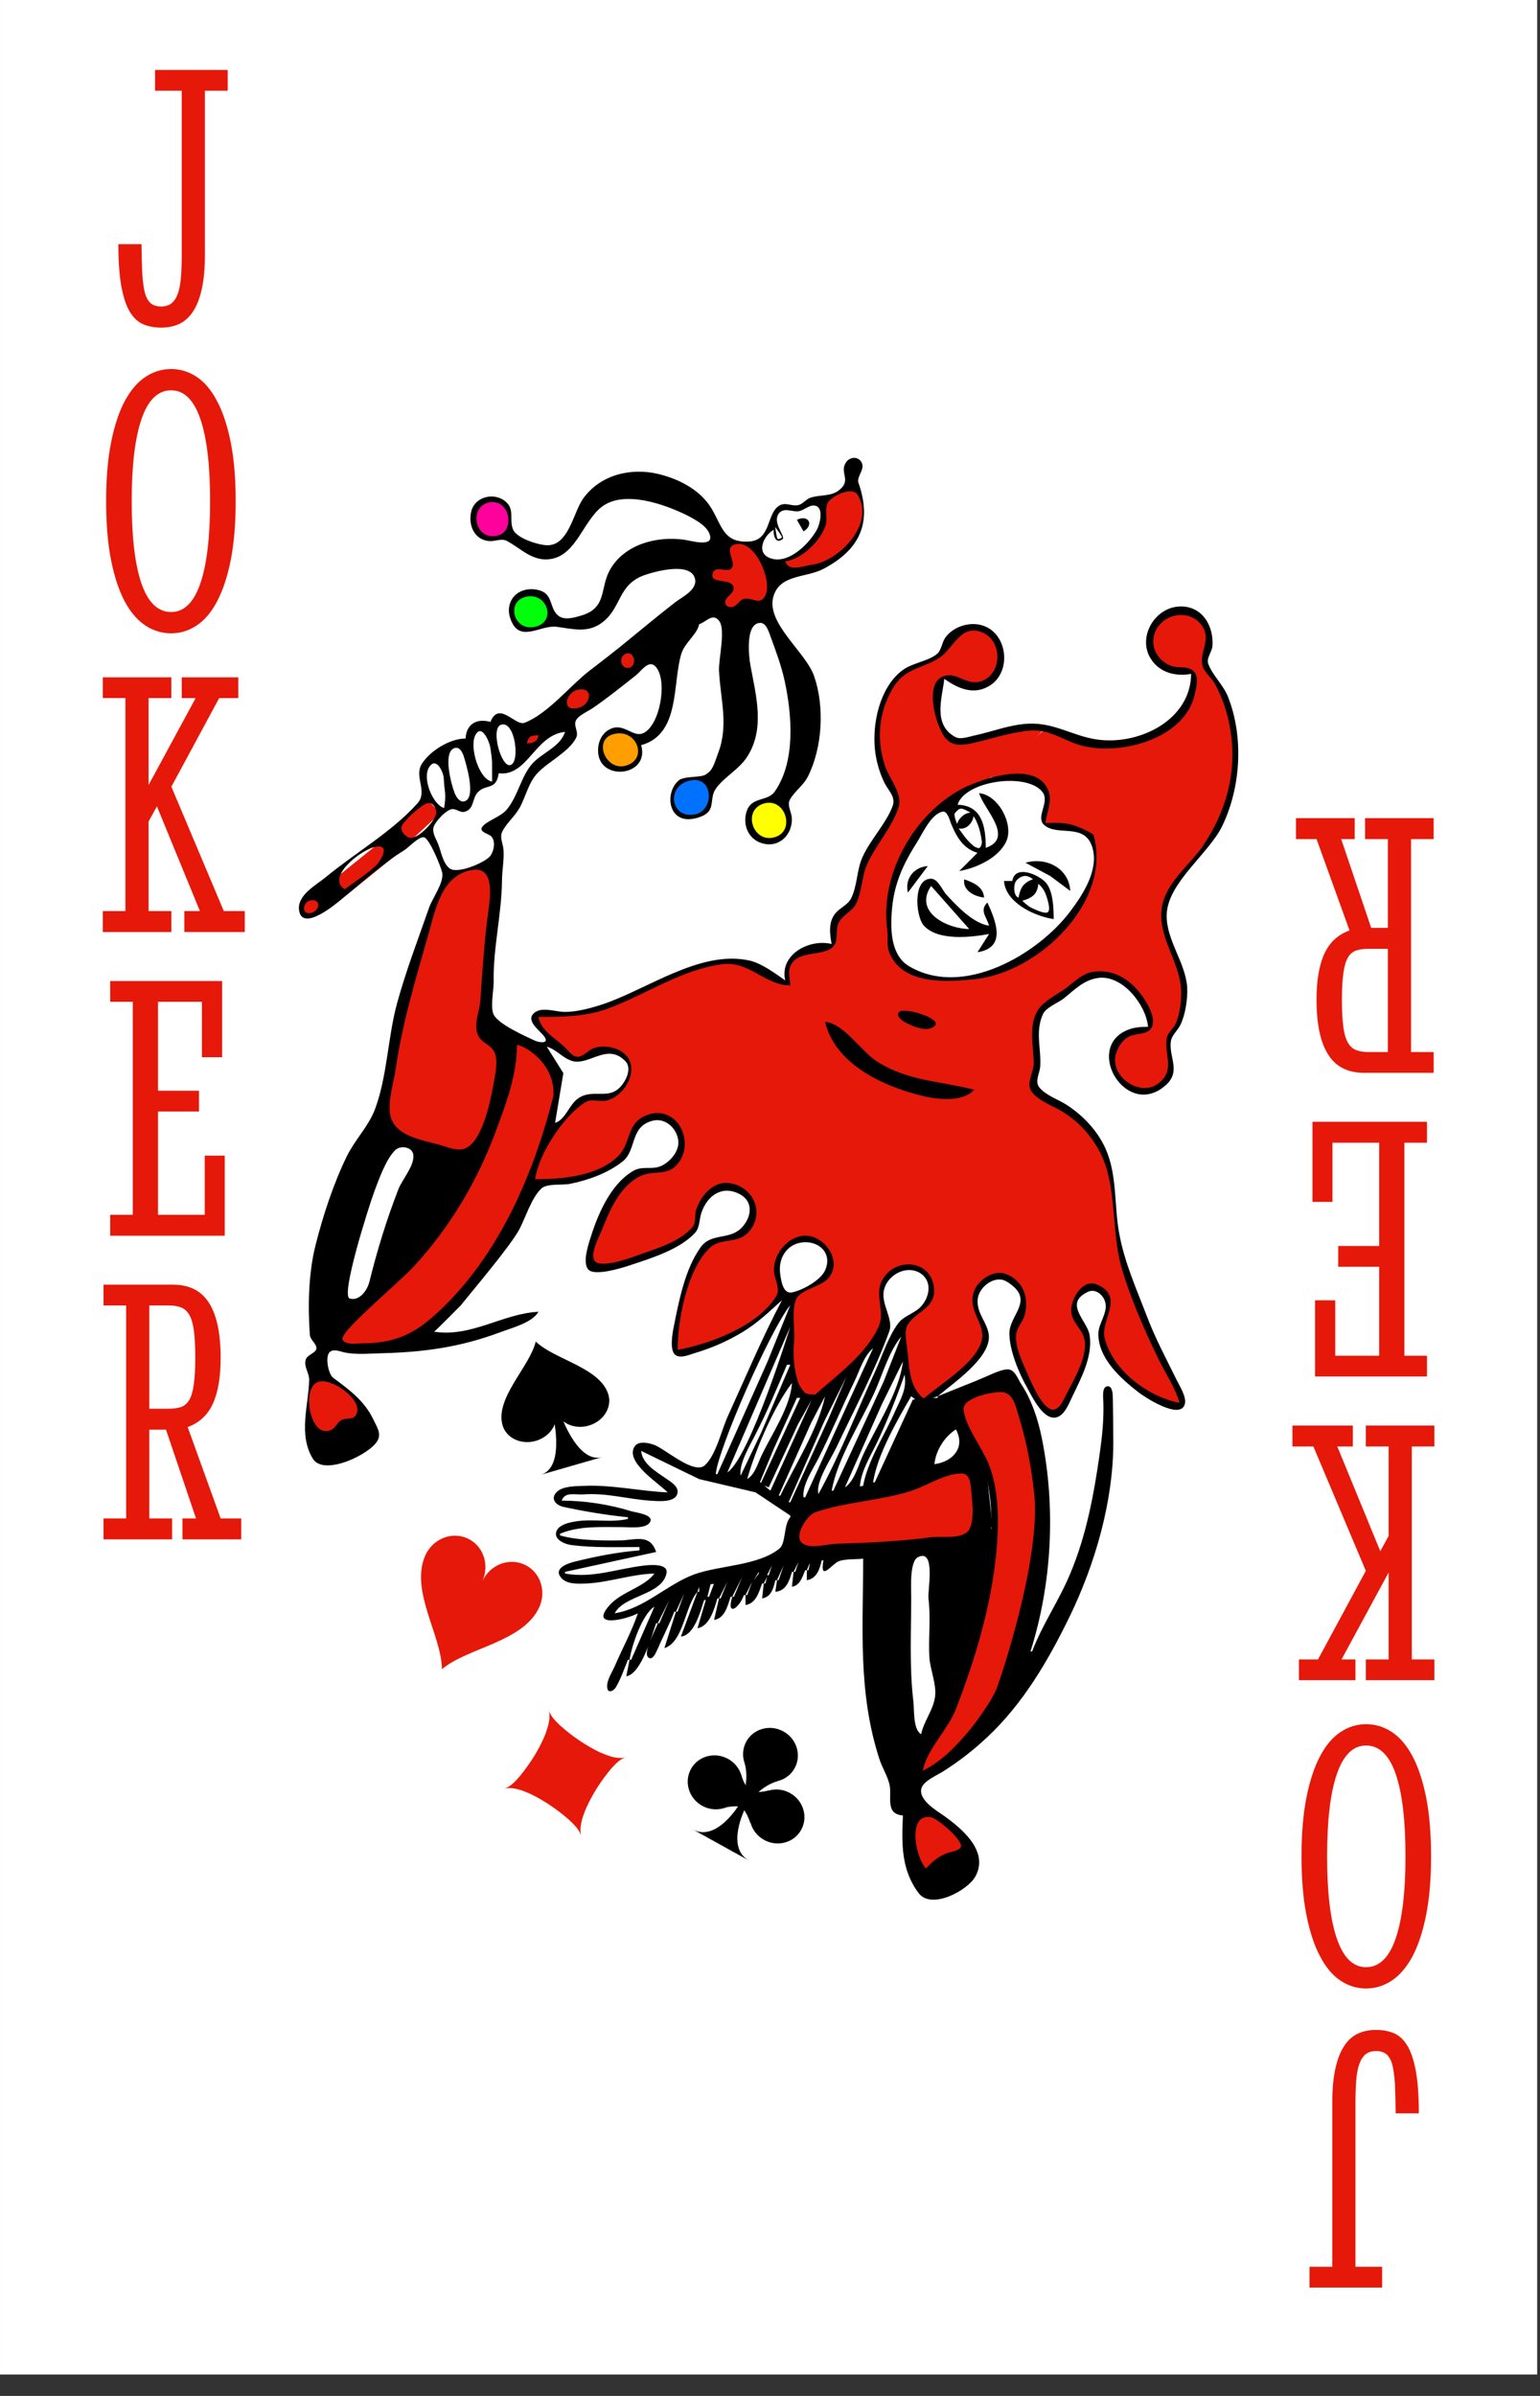 <?xml version='1.0' encoding='UTF-8'?>
<!-- Created with Inkscape (http://www.inkscape.org/) and export_objects.py -->
<svg xmlns:cc="http://creativecommons.org/ns#" xmlns:dc="http://purl.org/dc/elements/1.1/" xmlns:inkscape="http://www.inkscape.org/namespaces/inkscape" xmlns:rdf="http://www.w3.org/1999/02/22-rdf-syntax-ns#" xmlns:sodipodi="http://sodipodi.sourceforge.net/DTD/sodipodi-0.dtd" xmlns:xlink="http://www.w3.org/1999/xlink" xmlns="http://www.w3.org/2000/svg" version="1.1" width="57.15mm" height="88.9mm" viewBox="0 0 57.15 88.9" id="svg3673" sodipodi:docname="joker-002.svg"><rect x="0" y="0" width="57.15" height="88.9" fill="#333333" stroke="none"/><sodipodi:namedview id="base" pagecolor="#ffffff" bordercolor="#666666" borderopacity="1.0" inkscape:pageopacity="0.0" inkscape:pageshadow="2" inkscape:zoom="0.91101083" inkscape:cx="241.42857" inkscape:cy="515.71429" inkscape:document-units="mm" inkscape:current-layer="layer1" showgrid="false" inkscape:window-width="1920" inkscape:window-height="986" inkscape:window-x="-11" inkscape:window-y="-11" inkscape:window-maximized="1"/>
  <g inkscape:groupmode="layer" inkscape:label="joker-" transform="matrix(1,0,0,1,-42.797,-118.663)"><g transform="matrix(0.264,0,0,0.264,42.85,-225.227)" id="g4593" inkscape:label="002">
      <rect y="1300.223" x="-0.2" height="336.125" width="216.08" id="rect37793" style="display:inline;opacity:1;fill:#ffffff;fill-opacity:1;stroke:none;stroke-width:0.133;stroke-linecap:butt;stroke-linejoin:miter;stroke-miterlimit:47.146;stroke-dasharray:none;stroke-dashoffset:0;stroke-opacity:1;paint-order:markers fill stroke"/>
      <g id="g4469">
        <path style="fill:#e6180a;stroke-width:0.203" d="m 128.997,1558.225 -0.859,1.66 0.887,5.775 2.312,-0.401 4.583,-3.102 -5.095,-4.848" id="path3993" inkscape:connector-curvature="0"/>
        <path style="fill:#e6180a;stroke-width:0.203" d="m 146.524,1404.995 c 0.321,0.121 -7.361,7.363 -8.327,7.363 l -6.518,3.621 -3.882,5.733 -2.918,6.457 -0.179,7.16 2.715,3.861 5.773,1.188 7.221,-1.267 7.913,-5.034 4.01,-5.195 1.516,-5.074 -0.536,-3.383 -3.593,-1.735 -3.069,-0.286 -0.214,-1.292 0.552,-3.104 -2.629,-2.096 -4.799,0.317 7.791,-7.046 8.073,2.047 3.81,-0.689 10.849,13.312 -5.805,7.999 -0.897,3.456 1.206,4.867 1.812,4.99 -0.887,5.391 -1.367,1.93 0.161,4.264 -0.845,2.173 -2.936,1.248 -2.736,-1.167 -1.688,-2.936 0.845,-3.421 2.291,-1.288 2.051,-0.039 0.363,-0.603 -1.609,-4.145 -3.661,-2.694 -2.978,-0.161 -7.24,4.906 -0.806,4.226 -0.079,7.079 7,4.627 3.176,5.109 1.006,5.954 0.806,7.402 6.636,16.493 2.333,4.184 -0.885,0.724 -5.43,-2.536 -4.909,-5.069 -0.282,-3.861 0.927,-3.018 -1.288,-2.252 -2.173,0.04 -1.367,2.173 0.2,1.77 1.77,2.897 -0.803,4.466 -3.218,5.954 -1.691,0.04 -3.339,-4.748 -1.851,-6.315 1.73,-4.103 -0.04,-1.651 -2.936,-2.373 -2.254,0.724 -1.649,2.534 1.691,5.512 -1.812,3.26 -6.799,5.752 -1.246,-0.724 -1.569,-4.103 -0.403,-6.115 3.702,-2.897 0.282,-3.218 -2.093,-1.809 -2.291,0.361 -2.294,1.649 -0.161,3.018 0.04,3.621 -4.545,5.833 -5.03,3.821 -2.091,-0.564 -0.885,-2.655 -0.161,-11.103 4.424,-2.333 1.288,-2.534 -1.409,-2.254 -2.897,-0.885 -2.534,1.609 -1.127,2.655 0.845,3.621 -1.851,2.051 -2.734,2.294 -7.121,3.379 -3.139,0.482 0.04,-4.585 2.494,-7.924 2.093,-3.018 4.746,-1.409 1.53,-2.936 -0.845,-2.294 -3.057,-1.367 -2.776,1.569 -0.966,1.849 -0.522,2.736 -3.782,2.615 -9.857,3.018 -1.406,-1.327 2.936,-8.49 3.861,-3.821 4.545,-0.643 1.851,-3.179 -0.885,-3.018 -2.736,-1.206 -2.573,1.246 -2.051,4.506 -3.824,2.496 -9.212,1.688 1.046,-4.021 2.212,-4.105 1.569,-1.367 2.575,-2.857 4.224,-0.361 1.688,-1.77 0.564,-1.569 -0.2,-1.609 -2.294,-1.488 -3.782,1.125 -1.97,0.121 -3.742,-3.621 -1.409,-2.333 0.885,-0.442 4.869,0.121 5.591,-1.488 10.984,-5.069 4.788,-0.924 4.867,1.006 3.7,2.212 -0.079,-2.373 1.528,-1.972 4.827,-0.924 0.242,-0.605 0.161,-3.539 2.615,-2.252 1.972,-6.96 3.942,-6.115 0.04,-1.851 -2.533,-5.351 0.079,-5.672 1.127,-3.176 2.212,-3.057 5.19,-2.254 2.091,-3.137 2.173,-1.006 2.655,0.724 1.691,2.694 -0.845,3.863 -3.218,1.367 -3.7,-1.488 -0.724,0.282 -0.524,4.103 1.046,3.539 2.294,1.369 8.448,-2.133" id="path3995" inkscape:connector-curvature="0"/>
        <rect width="0.718" height="10.519" x="1145.87" y="798.307" transform="matrix(0.648,0.762,-0.746,0.666,0,0)" style="fill:#e6180a;stroke-width:0.148" id="rect3997"/>
        <path style="fill:#e6180a;stroke-width:0.203" d="m 72.121,1448.991 3.556,0.801 2.503,4.257 -2.755,13.273 -7.16,13.324 -10.97,11.27 h -9.666 l -1.553,-2.105 12.321,-11.119 9.869,-16.128" id="path3999" inkscape:connector-curvature="0"/>
        <path style="fill:#e6180a;stroke-width:0.203" d="m 135.114,1499.987 1.546,-1.16 4.443,-1.095 1.418,1.288 2.382,9.016 0.838,4.892 -0.645,9.144 -3.67,14.877 -2.706,6.567 -4.378,5.668 -5.346,3.67 0.387,-2.575 1.546,-2.51 2.962,-4.895 2.641,-7.791 2.382,-10.497 0.838,-7.47 -1.16,-8.371 -3.349,-5.989" id="path4001" inkscape:connector-curvature="0"/>
        <path style="fill:#000000;stroke-width:0.203" d="m 110.536,1514.35 1.025,-1.008 3.174,-0.317 2.496,-0.901 0.394,-0.447 1.316,0.333 0.605,-0.85 0.92,0.419 0.701,-0.156 1.611,-0.44 3.849,-7.465 1.786,-4.364 1.325,0.638 1.567,-0.473 10.569,-3.241 0.689,1.444 -2.038,0.14 -3.758,0.997 -2.219,1.476 0.442,2.408 -1.416,0.65 -2.89,4.166 0.356,1.341 2.638,-0.603 1.423,-2.885 -0.473,-1.583 0.778,-0.193 2.885,5.27 -0.659,6.101 1.844,3.213 -1.069,8.01 -1.143,5.121 -1.365,5.37 -2.282,6.499 -3.661,6.15 -0.435,-2.736 2.203,-5.586 -1.055,-9.985 0.196,-9.305 -2.17,-0.703 -1.267,2.159 0.27,20.764 1.174,3.09 0.431,3.002 -0.845,3.672 1.474,3.784 -1.032,1.241 -0.994,2.419 1.642,4.434 0.901,-0.035 5.661,-3.432 1.101,2.939 -2.717,3.362 -4.452,0.943 -2.729,-4.014 -0.463,-5.605 0.019,-2.01 -1.553,-0.971 -0.165,-4.131 -3.041,-8.332 -0.836,-8.69 -0.116,-8.518 0.107,-5.407 -6.338,0.333 -0.55,1.001 -1.604,-0.945 -2.866,0.827 -2.198,-0.065 -2.485,1.411 -4.466,1.05 -4.168,0.554 1.656,-1.875 8.758,-1.726 3.018,-1.837 0.962,-4.576" id="path4003" inkscape:connector-curvature="0"/>
        <rect style="fill:#000000;stroke-width:0.168" width="1.082" height="1.029" x="134.35" y="1502.541" id="rect4005"/>
        <rect style="fill:#000000;stroke-width:0.194" width="1.051" height="2.885" x="128.858" y="1546.838" id="rect4007"/>
        <rect style="fill:#000000;stroke-width:0.215" width="1.619" height="8.399" x="-26.993" y="1515.039" transform="matrix(0.993,-0.118,0.108,0.994,0,0)" id="rect4009"/>
        <path style="fill:#000000;stroke-width:0.203" d="m 143.257,1497.637 c 0,0.284 2.224,4.96 2.224,4.96 l 1.425,7.184 0.172,9.692 -2.224,13.911 -0.571,1.367 0.512,0.286 0.571,-0.401 6.557,-13.853 2.622,-11.231 0.571,-6.043 1.025,0.398 -0.74,8.779 -3.362,12.029 -5.644,11.687 -6.215,8.266 -2.85,2.224 -0.228,-1.197 3.591,-6.557 4.219,-16.077 0.799,-9.463 -1.826,-10.546 -1.767,-5.416" id="path4011" inkscape:connector-curvature="0"/>
        <path inkscape:connector-curvature="0" id="path4013" d="m 101.394,1378.647 4.499,0.394 2.475,5.619 -1.895,4.091 -6.222,-0.764 -1.001,-5.801" style="fill:#e6180a;stroke-width:0.203"/>
        <path inkscape:connector-curvature="0" id="path4015" d="m 115.405,1373.003 3.698,-1.802 1.474,0.512 0.526,1.909 0.012,1.788 -1.053,3.013 -3.644,3.276 -6.394,1.46 -0.459,-1.763 2.275,-0.71 3.118,-3.053" style="fill:#e6180a;stroke-width:0.203"/>
        <path inkscape:connector-curvature="0" id="path4017" d="m 71.374,1375.531 a 2.419,2.569 0 1 1 -4.839,0 2.419,2.569 0 1 1 4.839,0 z" style="fill:#ff009c;stroke-width:0.223"/>
        <path inkscape:connector-curvature="0" id="path4019" d="m 77.029,1388.555 a 2.518,2.384 0 1 1 -5.037,0 2.518,2.384 0 1 1 5.037,0 z" style="fill:#00ff0a;stroke-width:0.248"/>
        <path inkscape:connector-curvature="0" id="path4021" d="m 89.665,1408.024 a 2.732,2.486 0 1 1 -5.465,0 2.732,2.486 0 1 1 5.465,0 z" style="fill:#ff9e00;stroke-width:0.239"/>
        <path inkscape:connector-curvature="0" id="path4023" d="m 99.795,1414.712 a 2.676,2.738 0 1 1 -5.352,0 2.676,2.738 0 1 1 5.352,0 z" style="fill:#0072ff;stroke-width:0.235"/>
        <path inkscape:connector-curvature="0" id="path4025" d="m 110.484,1418.086 a 2.712,3.02 0 1 1 -5.425,0 2.712,3.02 0 1 1 5.425,0 z" style="fill:#ffff00;stroke-width:0.201"/>
        <path inkscape:connector-curvature="0" id="path4027" d="m 82.458,1399.8 a 1.363,1.775 59.255 1 1 -3.039,1.837 1.363,1.775 59.255 1 1 3.039,-1.837 z" style="fill:#e6180a;stroke-width:0.215"/>
        <path inkscape:connector-curvature="0" id="path4029" d="m 88.958,1395.479 a 0.942,1.086 0 1 1 -1.884,0 0.942,1.086 0 1 1 1.884,0 z" style="fill:#e6180a;stroke-width:0.222"/>
        <path inkscape:connector-curvature="0" id="path4031" d="m 75.59,1405.879 a 0.462,1.176 54.419 1 1 -1.916,1.361 0.462,1.176 54.419 1 1 1.916,-1.361 z" style="fill:#e6180a;stroke-width:0.234"/>
        <rect id="rect4033" transform="matrix(0.733,-0.681,0.705,0.709,0,0)" y="1077.871" x="-961.389" height="2.939" width="6.054" style="fill:#e6180a;stroke-width:0.226"/>
        <rect id="rect4035" transform="matrix(0.778,-0.628,0.655,0.756,0,0)" y="1139.515" x="-899.325" height="2.814" width="8.305" style="fill:#e6180a;stroke-width:0.227"/>
        <path inkscape:connector-curvature="0" id="path4037" d="m 44.426,1429.281 a 0.881,1.195 48.828 1 1 -1.845,1.514 0.881,1.195 48.828 1 1 1.845,-1.514 z" style="fill:#e6180a;stroke-width:0.24"/>
        <path inkscape:connector-curvature="0" id="path4039" d="m 43.764,1496.846 1.707,-0.613 2.466,1.313 2.228,2.079 0.023,2.205 -4.762,2.478 -2.387,-1.583 0.238,-4.739" style="fill:#e6180a;stroke-width:0.203"/>
        <path inkscape:connector-curvature="0" id="path4041" d="m 62.772,1425.747 5.456,-1.726 1.26,1.865 -1.586,20.934 3.216,3.73 -3.449,13.24 -3.917,1.772 -9.652,-3.635 -0.466,-3.917 3.684,-17.998 4.476,-12.681" style="fill:#e6180a;stroke-width:0.203"/>
        <path inkscape:connector-curvature="0" id="path4043" d="m 114.117,1514.776 15.075,-3.453 3.91,-1.674 2.843,-0.27 0.743,1.369 0.068,6.769 -1.202,1.134 -21.286,1.674 -2.182,-0.389 -0.151,-2.894" style="fill:#e6180a;stroke-width:0.203"/>
        <path inkscape:connector-curvature="0" id="path4045" d="m 165.232,1388.462 c 0.321,0 2.373,0.321 2.655,0.564 0.282,0.24 1.849,2.173 1.849,2.173 l -0.482,3.7 0.242,1.569 2.976,5.188 1.127,6.115 -1.127,7.805 -2.091,4.748 -11.184,-13.72 3.903,-1.246 3.7,-3.782 0.845,-4.145 -0.361,-0.442 -3.863,-0.482 -2.252,-3.339 1.567,-3.539" style="fill:#e6180a;stroke-width:0.203"/>
        <path inkscape:connector-curvature="0" id="path4047" d="m 82.628,1396.908 c -2.773,2.159 -5.812,6.017 -9.091,7.291 -1.304,0.496 -3.593,-3.141 -4.797,-0.119 -1.935,-0.554 -3.4,0.314 -3.493,2.329 -2.168,0.01 -4.899,1.656 -6.115,3.502 -1.216,1.853 0.857,3.9 -0.64,5.596 -3.493,3.949 -8.846,7.032 -12.905,10.395 -1.376,1.129 -4.11,2.568 -3.737,4.722 0.512,2.943 5.148,-0.931 6.108,-1.746 2.776,-2.273 5.628,-4.904 8.674,-6.771 0.605,-0.37 2.047,-1.961 2.764,-1.816 0.794,0.179 2.401,4.184 2.566,4.981 0.258,1.397 -1.376,3.572 -1.837,4.89 -1.56,4.471 -3.279,8.944 -4.522,13.506 -1.309,4.804 -1.358,10.25 -3.116,14.903 -0.901,2.352 -2.797,4.245 -3.919,6.52 -1.872,3.8 -3.395,8.469 -4.424,12.574 -0.978,3.903 -1.087,8.557 -0.787,12.574 0.075,0.729 0.931,1.22 0.92,1.863 -0.016,0.699 -1.311,0.875 -1.514,1.644 -0.263,0.994 0.51,1.849 0.494,2.78 -0.065,3.579 -1.59,7.773 0.566,11.177 1.618,2.405 8.15,-0.759 9.081,-2.68 0.54,-1.013 -0.233,-2.023 -0.622,-2.908 -1.285,-2.662 -3.365,-4.143 -5.665,-5.875 -0.65,-0.505 -1.118,-2.82 -0.529,-3.53 0.529,-0.605 1.523,-0.14 2.159,-0.014 1.63,0.354 3.656,0.144 5.356,0.107 5.812,-0.144 11.023,-0.876 16.533,-2.953 1.602,-0.605 4.478,-1.323 5.356,-2.869 -4.981,0.233 -9.426,3.626 -14.67,2.794 0.082,0.014 3.744,-3.686 3.744,-3.686 1.649,-2.077 7.053,-8.42 8.264,-10.751 0.862,-1.63 1.698,-4.41 3.071,-5.682 0.806,-0.745 2.946,-0.44 4.014,-0.652 2.561,-0.519 5.235,-1.467 7.347,-3.099 2.096,-1.621 1.02,-4.969 4.296,-5.782 1.814,-0.45 3.449,1.139 3.593,2.876 0.121,1.455 -1.169,2.925 -2.429,3.495 -1.29,0.584 -2.62,-0.091 -3.959,0.713 -3.26,1.947 -5.03,6.322 -6.082,9.764 -0.298,0.976 -0.95,3.137 -0.205,4.047 0.883,1.076 5.186,-0.321 6.287,-0.71 2.843,-0.936 6.609,-2.145 8.716,-4.396 0.722,-0.773 0.596,-1.947 0.934,-2.899 0.873,-2.471 3.002,-3.877 5.444,-2.522 1.907,1.067 1.551,3.223 0.251,4.618 -1.767,1.884 -4.313,0.703 -5.821,2.804 -2.205,3.074 -3.046,7.521 -3.779,11.168 -0.175,0.871 -0.622,3.318 0.219,3.958 0.699,0.543 1.93,0 2.655,-0.228 2.401,-0.703 4.699,-1.7 6.848,-3.009 2.107,-1.283 3.677,-2.818 5.493,-4.448 -2.794,5.284 -5.128,10.861 -7.612,16.3 -0.883,1.93 -1.651,5.444 -3.216,6.89 -1.514,1.397 -5.584,-2.277 -7.102,-2.843 -0.757,-0.286 -2.245,-0.64 -2.794,0.219 -1.397,2.189 3.486,5.214 4.657,6.446 -3.835,-0.165 -7.815,-1.083 -11.643,-0.922 -1.164,0.049 -3.106,-0.01 -3.959,0.876 -0.931,0.934 -0.126,1.844 0.931,2.077 2.857,0.631 6.171,1.171 9.081,1.462 v 0.233 c -2.436,0.58 -4.995,-0.067 -7.451,0.37 -0.845,0.151 -2.138,0.419 -2.561,1.283 -0.557,1.234 1.164,1.912 2.096,2.028 3.099,0.391 6.432,0.275 9.547,0.275 v 0.466 c -3.099,0.244 -6.064,0.834 -9.081,1.576 -0.931,0.226 -3.071,0.91 -1.954,2.252 0.789,0.973 2.419,0.871 3.584,0.829 3.192,-0.154 6.364,-1.332 9.547,-1.397 -1.497,1.97 -4.515,2.485 -6.287,4.424 -2.983,3.341 2.373,2.007 3.959,1.164 -0.873,2.568 -2.194,4.965 -3.26,7.451 -0.366,0.85 -1.188,2.026 -1.048,3.027 0.116,0.787 0.815,0.466 1.157,0 0.747,-1.204 1.227,-2.678 1.753,-3.959 h 0.233 l -0.466,2.329 c 2.096,-0.342 3.553,-5.579 4.191,-7.452 h 0.233 c -0.233,0.873 -2.235,4.222 -1.267,4.848 0.568,0.389 1.034,-0.759 1.199,-1.122 0.766,-1.77 1.698,-3.535 2.396,-5.356 h 0.233 l -1.63,5.123 c 2.68,-0.796 2.904,-5.975 4.657,-7.917 l -2.329,6.287 c 1.863,-0.151 2.727,-3.493 3.26,-5.123 h 0.233 l -1.164,3.959 c 1.686,-0.275 2.373,-2.717 2.794,-4.191 h 0.233 l -0.699,3.027 c 1.514,-0.233 1.902,-1.963 2.329,-3.26 h 0.233 c -0.869,2.794 0.931,1.716 1.63,-0.233 h 0.233 v 1.397 c 1.469,-0.233 1.863,-1.763 2.329,-3.027 h 0.233 l -0.233,2.096 c 1.285,-0.221 1.59,-1.397 1.863,-2.561 h 0.233 l -0.233,1.63 c 1.495,-0.119 1.954,-1.49 2.329,-2.794 h 0.233 l -0.233,2.096 c 1.134,-0.203 1.458,-1.344 1.863,-2.329 h 0.233 v 1.397 c 1.397,-0.231 1.795,-1.525 2.096,-2.794 h 0.233 c -0.543,3.104 1.127,0.573 2.14,0.14 0.936,-0.373 2.422,-0.244 3.449,-0.373 0,9.682 -0.778,18.747 2.284,28.176 0.387,1.19 1.094,2.28 1.397,3.493 0.433,1.732 -0.685,4.226 1.905,4.424 -0.165,3.877 -0.296,7.617 2.233,10.944 1.805,2.329 6.844,-0.396 7.931,-2.329 2,-3.556 -1.823,-6.753 -4.576,-8.695 -0.983,-0.68 -3.549,-2.224 -2.95,-3.83 0.368,-0.98 2.107,-1.718 2.95,-2.243 2.245,-1.397 4.345,-3.046 6.276,-4.857 5.067,-4.76 8.553,-10.749 11.566,-16.931 3.584,-7.379 6.145,-16.214 6.145,-24.45 0,-2.096 -0.037,-4.191 -0.068,-6.287 -0.007,-0.461 -0.026,-1.8 -0.82,-1.63 -0.768,0.128 -0.508,1.737 -0.508,2.261 0.068,2.396 -0.163,4.725 -0.496,7.053 -0.806,5.735 -1.891,11.643 -4.161,16.999 -1.535,3.726 -3.959,7.219 -5.356,10.944 h -0.233 c 3.027,-9.533 3.574,-20.256 1.583,-30.039 -0.543,-2.664 -1.451,-5.402 -2.981,-7.684 -0.349,-0.578 -0.738,-1.63 -1.446,-1.863 -0.736,-0.286 -2.41,0.526 -3.113,0.827 -2.345,1.036 -4.755,1.919 -7.084,2.899 2.086,-1.793 7.258,-5.251 7.195,-8.381 -0.04,-1.865 -1.84,-3.262 -1.562,-5.358 0.179,-1.397 1.735,-2.794 3.211,-2.676 0.568,0.051 1.02,0.37 1.462,0.703 3.137,2.368 -0.224,4.31 -0.231,6.86 -0.007,2.338 1.332,5.6 2.482,7.614 0.713,1.285 2.391,4.913 4.331,4.129 1.039,-0.424 1.597,-1.954 2.044,-2.885 1.236,-2.566 2.897,-5.665 2.415,-8.625 -0.328,-2.012 -3.681,-4.424 -0.251,-6.054 1.141,-0.561 2.31,0.529 2.494,1.63 0.24,1.427 -0.964,2.794 -1.008,4.191 -0.056,3.532 3.176,6.378 5.686,8.322 0.834,0.657 5.831,3.91 6.464,1.637 0.284,-1.015 -0.743,-2.568 -1.162,-3.439 -1.444,-2.939 -2.974,-5.791 -4.14,-8.849 -1.495,-3.921 -3.209,-7.684 -3.949,-11.876 -0.687,-3.875 -0.24,-8.15 -1.928,-11.836 -1.155,-2.498 -3.109,-4.552 -5.402,-6.052 -1.211,-0.789 -2.915,-1.32 -3.858,-2.459 -0.696,-0.841 0.049,-1.993 0.114,-2.939 0.172,-2.506 -0.747,-4.885 0.396,-7.389 0.41,-0.894 2.117,-1.583 2.887,-2.159 1.567,-1.257 2.836,-2.643 4.89,-2.911 3.409,-0.445 6.716,3.803 6.986,6.869 -1.062,0 -2.04,0.068 -3.027,0.505 -5.947,2.638 0.047,12.598 5.54,7.68 2.145,-1.94 0.41,-3.875 0.687,-6.089 0.112,-0.901 0.938,-1.544 1.33,-2.329 0.722,-1.453 1.062,-3.726 0.971,-5.356 -0.263,-3.537 -3.013,-6.664 -2.876,-10.246 0.17,-4.408 5.868,-8.469 7.782,-12.341 2.636,-5.423 3.069,-12.488 0.852,-18.163 -0.664,-1.7 -2.175,-3.027 -2.783,-4.646 -0.326,-0.81 0.531,-1.735 0.582,-2.573 0.184,-2.967 -1.604,-5.782 -4.864,-5.498 -3.374,0.293 -5.696,4.408 -3.789,7.361 1.227,1.937 3.505,2.489 5.651,2.096 -0.056,6.541 -7.393,10.085 -13.273,9.214 -3.374,-0.498 -5.975,-2.375 -9.547,-2.219 -2.603,0.114 -4.941,1.06 -7.451,1.621 -0.824,0.147 -2.128,0.699 -2.92,0.233 -3.167,-1.765 -1.786,-5.535 -1.504,-8.15 1.863,1.309 4.056,2.329 6.285,1.015 3.321,-1.947 2.638,-7.661 -1.162,-8.59 -1.781,-0.435 -3.879,0.275 -4.972,1.763 -0.503,0.689 -0.533,1.791 -1.204,2.333 -1.325,1.071 -3.493,1.199 -4.955,2.359 -3.109,2.464 -4.136,7.407 -3.735,11.133 0.163,1.532 0.659,3.267 1.358,4.657 0.531,1.05 1.6,1.93 1.115,3.22 -0.924,2.459 -3.069,4.636 -4.187,7.065 -0.89,1.863 -0.745,4.219 -1.688,5.971 -0.463,0.862 -1.532,1.257 -2.152,2.01 -1.015,1.236 -0.815,2.857 -0.543,4.322 -3.26,-0.766 -7.365,1.567 -6.52,5.123 -1.409,-0.976 -3.213,-2.329 -4.89,-2.764 -7.13,-1.66 -14.693,4.224 -21.211,6.261 -1.544,0.484 -3.486,0.985 -5.102,0.924 -1.164,-0.056 -2.857,-0.659 -3.893,0.01 -1.772,1.157 0.866,2.748 1.332,3.619 0.526,0.957 -1.027,0.605 -1.397,0.431 -1.397,-0.654 -5.123,-2.294 -5.821,-3.663 -0.508,-1.055 0,-3.379 -0.005,-4.583 -0.095,-4.771 1.113,-9.482 1.169,-14.209 0,-1.448 0.324,-2.995 0.21,-4.424 -0.068,-0.85 -0.575,-1.691 -0.165,-2.522 0.591,-1.202 1.772,-2.135 2.433,-3.339 0.915,-1.653 1.22,-3.542 2.571,-4.939 1.474,-1.542 4.347,-2.929 5.358,-4.862 0.454,-0.866 -0.391,-1.67 -0.023,-2.452 0.31,-0.72 1.8,-1.357 2.426,-1.795 2.096,-1.448 4.052,-3.025 6.05,-4.599 0.689,-0.545 1.732,-2.189 2.68,-1.253 1.84,1.816 0.68,8.562 -1.814,9.463 -1.33,0.466 -2.643,-1.441 -4.354,-0.699 -1.232,0.48 -1.863,1.758 -1.863,3.027 -0.075,4.511 7.335,3.761 6.054,-0.699 5.521,-1.509 4.375,-8.609 5.637,-12.807 0.484,-1.611 2.252,-2.755 2.513,-4.191 0.999,-0.296 1.916,-1.695 2.85,-0.412 0.876,1.244 -0.121,5.302 -0.056,6.932 0.191,4.021 1.397,7.684 -0.14,11.643 -0.349,0.885 -0.666,2.329 -1.539,2.82 -0.619,0.659 -2.585,0.28 -3.821,0.855 -2.308,1.639 -1.779,6.886 2.811,5.263 2.475,-0.873 1.141,-2.547 2.324,-4.101 1.232,-1.621 3.204,-2.62 4.324,-4.368 2.547,-3.947 1.234,-8.611 0.466,-12.807 -0.233,-1.23 -0.778,-6.005 1.388,-6.005 0.82,0 1.169,1.208 1.395,1.814 0.768,2.096 1.535,4.131 2.01,6.287 1.029,4.739 1.602,11.331 -1.381,15.601 -0.985,1.397 -3.099,0.722 -3.877,2.566 -0.78,2.017 0.154,4.273 2.329,4.762 2.329,0.531 4.049,-1.388 3.949,-3.6 -0.037,-0.82 -0.696,-1.807 -0.286,-2.561 0.65,-1.218 1.898,-1.998 2.536,-3.26 2.065,-4.091 2.377,-9.899 0.857,-14.204 -1.234,-3.397 -6.832,-7.452 -5.682,-11.177 0.952,-3.088 4.578,-2.541 7.007,-3.819 5.5,-2.894 6.79,-6.876 4.897,-12.209 -0.133,-0.931 1.013,-1.84 0.452,-2.799 -0.503,-0.859 -1.623,-0.734 -2.145,0 -1.043,1.481 0.864,2.526 -1.029,3.968 -1.174,0.91 -2.706,0.573 -4.035,1.05 -0.617,0.224 -1.055,0.908 -1.691,1.027 -0.997,0.207 -1.898,-0.571 -2.843,0.207 -1.528,1.167 -1.055,4.576 -3.849,4.89 -4.322,0.389 -3.987,-2.936 -6.164,-5.589 -1.695,-2.066 -4.315,-3.302 -6.876,-3.905 -3.807,-0.894 -8.103,0.137 -10.486,3.477 -1.39,1.935 -2.024,6.662 -5.116,6.557 -1.206,-0.042 -4.268,-0.994 -4.741,-2.221 -0.615,-1.504 0.398,-2.978 -1.337,-4.14 -1.639,-1.069 -4.089,-0.34 -4.543,1.632 -0.424,1.858 0.375,3.914 2.471,4.14 0.845,0.093 1.735,-0.419 2.522,-0.03 2.093,1.113 3.693,3.027 6.327,2.531 3.43,-0.647 4.424,-5.246 6.986,-7.274 3.158,-2.487 8.981,-0.368 12.109,1.194 1.127,0.601 2.948,1.532 3.183,2.929 0.261,1.534 -2.95,0.533 -3.649,0.466 -3.87,-0.552 -8.383,0.631 -10.423,4.196 -1.476,2.578 -0.377,5.36 -4.014,6.446 -0.999,0.303 -2.506,0.768 -3.374,-0.061 -1.125,-1.034 -0.65,-2.862 -2.452,-3.442 -1.93,-0.617 -4.084,0.249 -4.368,2.41 -0.061,0.468 0,0.95 0.144,1.397 1.199,3.789 4.189,0.987 6.555,1.29 2.289,0.293 4.422,0.966 6.511,-0.689 2.627,-2.082 2.105,-5.258 5.831,-6.576 1.544,-0.54 6.355,-1.844 7.067,0.389 0.512,1.625 -1.742,2.655 -2.741,3.425 -2.319,1.791 -4.587,3.693 -6.888,5.563 -0.722,0.631 -4.226,3.344 -5.2,4.089 z m 27.561,-15.415 c 2.301,-0.233 5.06,-2.95 5.689,-5.123 0.277,-0.931 -0.221,-2.329 0.338,-3.181 0.631,-0.945 3.414,-2.259 4.166,-0.992 2.461,4.173 -2.766,9.335 -6.469,9.792 -1.162,0.142 -3.258,1.094 -3.723,-0.496 z m -41.449,-8.29 c 2.834,-0.37 3.581,4.34 0.699,4.746 -3.078,0.433 -3.726,-4.354 -0.699,-4.746 z m 39.819,3.865 c -0.079,0.71 0.233,2.126 1.269,1.297 0.426,-0.345 -1.665,-2.461 -0.431,-3.716 0.703,-0.699 1.816,-0.063 2.655,-0.182 0.803,-0.114 1.63,-1.067 2.487,-0.736 1.073,0.419 0.477,2.652 0.074,3.358 -1.048,1.872 -3.661,4.536 -6.054,4.105 -2.622,-0.477 -1.642,-3.141 0,-4.126 z m 3.26,-1.397 0.931,1.63 c 1.523,-0.931 0.699,-2.403 -0.931,-1.63 z m -2.096,2.48 c -0.084,0.084 -0.447,0.279 -0.598,0.221 -0.151,-0.058 -0.361,-1.695 -0.361,-1.695 0,0 1.043,1.39 0.959,1.474 z m -6.52,0.955 c 2.724,-0.64 5.095,4.967 4.252,7.044 -0.72,1.753 -1.879,0.345 -3.088,0.64 -0.699,0.172 -0.931,0.999 -1.644,1.136 -0.452,0.088 -0.962,-0.13 -0.976,-0.61 -0.028,-0.983 1.521,-1.285 1.113,-2.322 -0.431,-1.092 -3.151,-0.333 -2.918,-1.637 0.275,-1.542 2.217,0 2.773,-0.997 0.538,-0.924 -1.316,-2.822 0.487,-3.255 z m -29.34,7.356 c 2.995,-0.545 4.233,3.765 0.931,4.292 -2.862,0.459 -3.896,-3.735 -0.931,-4.292 z m 91.746,113.323 c -4.424,-0.855 -9.354,-4.513 -10.528,-9.082 -0.659,-2.561 2.939,-5.908 -1.115,-7.561 -1.977,-0.82 -3.593,1.977 -3.591,3.602 0.002,1.702 1.416,2.457 1.826,3.959 0.647,2.357 -1.495,5.903 -2.522,7.917 -0.37,0.699 -0.85,1.993 -1.767,2.114 -1.399,0.214 -3.071,-3.626 -3.523,-4.676 -0.696,-1.621 -1.933,-4.019 -1.76,-5.821 0.1,-1.041 0.936,-1.809 1.209,-2.794 0.664,-2.424 -0.226,-4.89 -2.678,-5.787 -1.721,-0.631 -3.959,0.906 -4.473,2.529 -0.883,2.592 1.495,4.322 1.169,6.52 -0.484,3.26 -5.824,6.397 -8.106,8.383 h -0.233 c -2.038,-1.819 -1.863,-4.424 -2.194,-6.986 -0.135,-0.931 -0.447,-2.508 0.098,-3.356 1.337,-2 4.191,-2.305 3.616,-5.493 -0.615,-3.384 -4.781,-3.826 -6.783,-1.388 -1.954,2.37 0.121,4.804 -0.955,7.209 -1.742,3.893 -5.889,6.848 -8.916,9.547 0,0 -1.181,-0.01 -1.411,-0.242 -0.231,-0.233 -0.743,-0.822 -0.955,-1.427 -0.58,-1.658 -0.796,-4.045 -0.594,-5.782 0.165,-1.712 -0.405,-4.424 0.307,-5.989 0.612,-1.325 3.349,-1.688 4.396,-2.792 2.366,-2.489 -0.591,-6.529 -3.607,-6.071 -2.277,0.347 -4.098,2.813 -3.914,5.074 0.086,1.062 0.929,2.373 0.321,3.374 -2.571,4.236 -9.279,6.706 -13.871,7.57 0,-4.191 1.334,-11.357 4.545,-14.363 1.707,-1.6 4.35,-0.224 5.933,-2.869 1.693,-2.794 -0.398,-6.04 -3.491,-6.234 -2.168,-0.135 -3.884,2.042 -4.424,3.905 -0.177,0.699 0,1.63 -0.394,2.182 -1.779,2.296 -5.661,3.274 -8.222,4.24 -0.978,0.363 -4.802,1.672 -5.589,0.657 -0.764,-1.011 0.675,-3.539 1.057,-4.515 1.039,-2.685 2.48,-5.959 5.23,-7.377 2.042,-1.052 4.091,0.217 5.651,-2.17 2.033,-3.16 -0.575,-7.854 -4.487,-6.506 -3.027,1.039 -2.329,3.875 -4.059,5.698 -2.811,2.941 -7.987,3.369 -11.776,3.369 0.438,-3.493 4.031,-8.96 7.025,-10.802 0.969,-0.596 1.97,-0.023 2.988,-0.251 2.096,-0.482 3.947,-3.078 3.395,-5.237 -0.526,-2.056 -3.474,-2.804 -5.258,-2.103 -0.708,0.286 -1.323,1.099 -2.096,1.181 -0.794,0.086 -1.397,-0.878 -1.884,-1.348 -1.313,-1.222 -3.414,-2.368 -3.705,-4.259 3.379,0 6.52,0 9.75,-1.164 5.23,-1.921 10.451,-5.542 16.097,-6.243 3.828,-0.475 5.973,2.983 9.547,2.983 -0.016,-0.792 -0.321,-1.795 -0.051,-2.552 0.943,-2.631 4.899,-1.334 6.199,-3.037 0.645,-0.899 0.186,-2.072 0.573,-3.027 0.498,-1.26 1.895,-1.681 2.494,-2.794 0.873,-1.688 0.799,-3.84 1.579,-5.589 1.192,-2.706 3.644,-5.356 4.457,-8.15 0.533,-1.863 -1.42,-4.047 -1.977,-5.822 -1.164,-3.647 -0.855,-7.361 1.09,-10.711 1.705,-2.985 4.119,-2.766 6.59,-4.364 1.933,-1.225 3.092,-5.062 6.29,-3.446 2.464,1.244 2.515,5.323 0,6.574 -2.175,1.08 -3.493,-0.999 -5.356,-0.624 -3.342,0.596 -1.397,7.249 -0.084,8.776 0.978,1.146 2.235,1.022 3.577,0.771 2.839,-0.622 5.456,-1.579 8.383,-1.823 2.794,-0.233 4.89,1.59 7.451,2.177 5.395,1.313 14.134,-1.052 15.601,-7.109 0.233,-0.987 0.699,-2.562 -0.102,-3.393 -0.727,-0.738 -1.781,-0.463 -2.692,-0.647 -1.872,-0.375 -3.283,-2.21 -2.95,-4.112 0.573,-3.26 4.951,-4.327 6.818,-1.63 1.332,1.923 -0.407,3.667 0.054,5.589 0.231,0.934 1.276,1.702 1.746,2.561 1.085,1.989 1.751,4.054 2.142,6.287 1.034,5.889 -0.505,11.643 -3.872,16.533 -1.886,2.738 -5.19,5.13 -5.731,8.616 -0.615,3.975 2.305,7.335 2.685,11.177 0.151,1.537 -0.107,3.686 -0.727,5.123 -0.34,0.771 -1.134,1.225 -1.274,2.1 -0.37,2.324 1.285,4.55 -1.253,6.376 -2.589,1.863 -6.643,-1.025 -5.926,-4.052 0.268,-1.115 1.113,-2.377 2.231,-2.741 0.883,-0.286 2.228,-0.154 2.787,-1.05 0.643,-1.029 -0.17,-2.729 -0.72,-3.66 -1.644,-2.694 -4.115,-4.697 -7.424,-4.245 -1.474,0.2 -2.596,1.339 -3.726,2.205 -1.164,0.88 -2.915,1.712 -3.817,2.832 -1.718,2.131 -0.855,5.498 -0.845,7.826 0.005,1.097 -0.848,2.44 -0.529,3.493 0.468,1.523 3.239,2.475 4.494,3.26 2.389,1.444 4.271,3.539 5.502,6.054 2.24,4.58 1.439,10.877 2.86,15.834 1.253,4.373 3.19,8.713 5.144,12.807 1.02,2.089 2.389,4.07 3.025,6.28 z M 87.835,1394.472 c 1.164,-0.345 1.53,1.7 0.433,1.982 -1.241,0.319 -1.616,-1.63 -0.433,-1.982 z m -7.684,4.718 -0.233,0.233 z m 0.931,0.347 c 2.238,-0.421 1.821,2.301 -0.233,2.61 -2.252,0.342 -1.409,-2.301 0.233,-2.61 z m -10.874,4.941 c 2.007,-0.713 2.771,5.423 1.288,5.675 -1.285,0.221 -2.755,-5.141 -1.288,-5.675 z m -1.234,7.985 c -1.863,-0.312 -3.176,-4.825 -2.389,-6.455 0.92,-1.9 2.089,1.011 2.156,1.798 0.082,0.622 0.196,1.236 0.224,1.863 0.009,0.931 0.009,1.865 0.009,2.794 z m 10.246,-6.986 c -0.631,2.096 -3.26,2.962 -4.592,4.466 -1.56,1.723 -2,4.513 -3.558,6.411 -0.841,1.087 -2.908,1.609 -3.511,2.519 -0.447,0.652 0.95,0.945 1.276,1.274 0.713,0.699 0.373,2.254 -0.226,2.894 -0.859,0.875 -4.524,2.461 -5.619,1.618 -0.927,-0.715 -1.178,-2.317 -1.574,-3.349 -0.268,-0.694 -0.824,-1.514 -0.708,-2.289 0.1,-0.796 1.861,-2.673 2.678,-2.694 0.694,-0.016 1.118,0.605 1.851,0.345 1.229,-0.438 0.943,-1.858 1.695,-2.671 1.185,-1.295 2.596,-0.191 2.974,-2.706 4.066,0.487 5.044,-5.353 9.314,-5.819 z m 6.753,0.333 c 3.26,-0.943 5.025,3.437 1.854,4.401 -2.848,0.866 -4.708,-3.57 -1.854,-4.401 z m -10.479,0.133 c -0.172,0.962 -0.715,1.08 -1.63,1.164 0.17,-1.015 0.659,-1.132 1.63,-1.164 z m -11.787,1.805 c 0.743,-0.214 1.132,0.678 1.299,1.222 0.34,1.106 1.702,5.617 0.191,6.227 -0.745,0.3 -1.255,-0.545 -1.483,-1.104 -0.44,-1.08 -1.751,-5.821 -0.007,-6.345 z m -1.486,8.441 c -1.63,-0.535 -3.092,-4.191 -2.096,-5.756 0.931,-1.462 1.863,0.452 2.026,1.332 0.07,0.617 0.07,1.244 0.168,1.863 0.119,0.931 0.068,1.672 -0.098,2.561 z m 91.28,3.726 c 0,0 -1.448,-0.959 -3.13,-1.411 -1.297,-0.349 -2.757,-0.219 -3.623,-0.219 0.172,-1.355 0.978,-3.076 0.466,-4.424 -1.649,-4.72 -10.104,-1.63 -12.807,-0.049 -6.548,3.858 -10.947,12.055 -9.876,19.611 0.149,1.043 -0.137,1.986 0.265,3.027 1.814,4.657 8.155,4.201 12.171,3.765 8.921,-0.973 19.241,-10.942 16.533,-20.3 z m -56.817,-7.573 c 3.435,-0.864 3.57,4.136 0.892,4.713 -3.453,0.764 -4.254,-3.868 -0.892,-4.713 z m 40.517,10.134 -2.561,2.561 c 2.424,-0.417 5.554,-1.856 6.62,-4.191 1.064,-2.41 -1.148,-6.52 -3.826,-6.753 0.61,2.196 5.041,6.287 0.931,7.684 0,-2.88 -0.466,-5.97 -3.959,-6.054 1.02,-3.39 9.778,-4.606 11.936,-1.784 1.094,1.43 -1.076,3.542 0.275,4.662 1.94,1.609 5.717,-0.419 6.751,3.176 0.894,3.111 -1.32,6.52 -3.064,8.849 -4.52,6.089 -15.257,12.425 -22.883,7.684 -1.9,-1.223 -2.329,-3.726 -2.329,-5.822 -0.007,-4.517 1.148,-7.617 3.56,-11.41 0.789,-1.241 2.028,-4.07 3.644,-4.385 0.713,-0.147 1.039,1.355 1.25,1.821 0.768,1.805 1.677,3.374 3.654,3.961 z m -77.262,-6.986 c 0.824,-0.151 1.348,0.985 1.12,1.639 -0.312,1.069 -2.289,3.162 -3.453,3.251 -0.738,0 -1.67,-1.048 -1.302,-1.744 0.37,-0.754 2.841,-3.037 3.635,-3.146 z m 46.991,0.14 c 3.076,-1.199 4.713,3.437 2.075,4.541 -3.155,1.323 -4.944,-3.414 -2.075,-4.541 z m 30.577,6.143 c -0.163,0.121 -0.319,-0.012 -0.596,-0.102 -0.277,-0.091 -0.917,-0.764 -1.264,-1.16 -0.347,-0.396 -1.09,-1.474 -1.09,-1.474 0,0 0.701,0.233 1.381,-0.382 0.68,-0.615 0.708,-1.325 0.708,-1.325 0,0 0.352,0.403 0.757,1.614 0.217,0.652 0.459,1.907 0.41,2.184 -0.049,0.277 -0.142,0.524 -0.305,0.645 z m -3.192,-5.19 c 0.491,-0.491 0.766,-0.293 1.029,-0.2 0.263,0.093 0.896,0.463 0.896,0.463 0,0 -0.559,-0.079 -1.204,0.503 -0.645,0.582 -0.678,1.087 -0.678,1.087 0,0 -0.286,-0.617 -0.326,-0.938 -0.056,-0.442 -0.212,-0.421 0.282,-0.915 z m -86.064,11.017 c -2.657,-1.691 2.228,-5.474 4.191,-5.943 2.527,-0.577 0.743,2.217 0,2.815 -0.531,0.445 -1.076,0.875 -1.63,1.29 -0.841,0.629 -1.728,1.197 -2.561,1.837 z m 95.705,-3.726 3.493,1.872 2.794,2.086 c -0.175,-3.202 -3.409,-4.809 -6.287,-3.958 z m -16.533,4.191 2.794,-3.726 c -1.942,0.13 -3.267,1.786 -2.794,3.726 z m -61.242,-3.183 c 3.637,-0.605 2.303,5.055 2.056,7.375 -0.426,3.661 -0.659,7.27 -0.913,10.944 -0.086,1.269 -0.678,2.715 -0.561,3.959 0.165,2.096 1.865,1.944 2.536,3.332 0.605,1.262 0.044,3.509 -0.191,4.818 -0.391,2.168 -1.611,8.103 -4.115,8.774 -1.076,0.307 -2.226,-0.235 -3.239,-0.524 -2.566,-0.731 -6.753,-1.236 -7.144,-4.524 -0.242,-1.944 0.547,-4.347 0.827,-6.287 0.931,-6.473 2.885,-12.807 4.655,-19.094 0.966,-3.467 1.886,-8.073 6.089,-8.772 z m 75.912,1.553 h -1.164 c 0.221,3.057 4.296,4.957 6.986,5.356 -0.005,-1.516 -0.068,-4.143 -1.229,-5.258 -1.129,-1.09 -4.219,-2.375 -4.592,-0.098 z m -3.26,7.451 -1.63,2.562 c 4.15,-0.647 2.561,-4.41 1.397,-6.986 -1.164,1.111 -0.105,2.007 0.233,3.26 -2.263,-0.342 -4.555,-2.79 -6.054,-4.424 -0.524,-0.608 -1.164,-2.18 -2.096,-2.18 -2.627,0 -2.154,5.286 -1.048,6.553 1.942,2.224 6.636,1.691 9.198,1.216 z m -3.493,-7.684 c -0.233,1.551 1.397,2.41 2.794,2.562 -0.116,-1.516 -1.483,-2.096 -2.794,-2.562 z m -4.657,0.931 5.356,6.054 c -2.957,0 -7.878,-2.329 -5.356,-6.054 z m 11.85,-0.533 c 0.205,-0.37 0.666,-0.81 1.318,-0.878 0.652,0 1.155,0.473 1.155,0.473 0,0 -0.775,0.203 -1.33,0.82 -0.554,0.617 -0.689,1.749 -0.689,1.749 -0.652,-0.135 -0.766,-1.509 -0.454,-2.163 z m 2.582,1.816 c 0.638,-0.622 0.626,-1.583 0.626,-1.583 0,0 0.72,0.526 1.064,1.488 0.352,0.98 0.659,2.124 0.314,2.468 -0.345,0.345 -1.537,-0.214 -2.28,-0.556 -0.608,-0.279 -1.344,-1.027 -1.344,-1.027 0,0 1.018,-0.205 1.618,-0.789 z m -101.521,0.724 c 1.532,-0.082 1.011,1.718 -0.233,1.819 -1.306,0.14 -0.959,-1.73 0.233,-1.819 z m 82.604,15.697 c -0.55,0.519 0.398,1.199 0.759,1.418 0.992,0.556 3.26,1.602 4.271,0.498 0.938,-1.032 -4.315,-2.592 -5.03,-1.916 z m -10.418,1.39 c 1.397,6.008 8.364,9.161 13.739,10.423 2.096,0.522 5.668,0.897 7.219,-0.875 -4.757,-1.232 -9.107,-1.164 -13.506,-3.868 -2.331,-1.413 -4.776,-5.447 -7.451,-5.679 z m -38.2,10.46 c -3.376,13.368 -9.114,24.327 -17.346,31.354 -2.734,2.336 -5.612,3.36 -9.189,3.36 -0.738,0 -2.794,0.354 -3.106,-0.538 -0.405,-1.062 7.491,-7.563 9.955,-10.174 5.316,-5.747 9.137,-12.316 11.78,-19.56 1.397,-3.77 2.783,-7.568 2.794,-11.643 0.917,0 5.474,2.531 5.111,7.2 z m 0.245,3.744 1.164,-6.986 -2.329,-3.726 c 1.395,0.38 2.52,1.93 3.959,2.096 2.329,0.247 4.657,-2.545 7.086,-0.058 0.687,0.713 0.424,1.842 0.002,2.62 -1.842,3.39 -4.294,1.001 -6.622,2.606 -1.316,0.908 -1.772,2.983 -3.26,3.449 z m -28.874,24.683 c -1.299,-0.412 2.694,-12.973 3.488,-15.096 0.622,-1.667 1.635,-4.531 2.943,-5.777 0.703,-0.678 2.333,-0.454 2.508,0.629 0.245,1.511 -1.551,3.5 -2.084,4.876 -1.691,4.354 -2.964,8.53 -4.089,13.04 -0.324,1.278 -1.467,2.741 -2.766,2.329 z m 63.337,-7.838 c 2.398,-0.47 4.629,1.362 3.493,3.879 -0.617,1.397 -3.172,2.815 -4.657,3.104 -1.276,0.252 -1.532,-1.707 -1.658,-2.638 -0.272,-1.954 0.727,-3.935 2.822,-4.345 z m 2.561,35.315 c -0.466,-1.63 1.781,-4.976 2.51,-6.52 2.515,-5.33 5.407,-10.758 7.435,-16.3 0.682,-1.863 -1.33,-3.94 -0.68,-6.054 0.564,-1.928 2.995,-3.26 4.871,-2.261 1.923,1.052 1.553,3.423 0.251,4.82 -0.924,0.966 -2.415,1.276 -3.211,2.373 -1.399,1.921 -2.214,4.555 -3.204,6.709 -2.624,5.707 -4.946,11.743 -7.973,17.234 z m -3.959,-26.546 -3.188,7.917 -7.058,15.834 h -0.233 c 0.31,-3.493 7.638,-20.235 10.479,-23.752 z m 0,3.027 c 0,0 -5.675,18.412 -8.849,20.491 l 5.724,-13.273 z m 15.601,1.397 -2.464,6.287 -7.084,15.369 h -0.233 c 0.815,-4.58 4.045,-9.508 5.982,-13.739 1.155,-2.522 2.019,-5.768 3.798,-7.917 z m -3.959,1.63 -9.547,20.957 h -0.233 c -0.233,-1.716 1.392,-4.052 2.154,-5.589 1.749,-3.493 3.288,-7.165 5.004,-10.711 0.759,-1.572 1.267,-3.493 2.622,-4.657 z m 4.191,1.863 c -0.466,4.266 -3.877,9.375 -5.661,13.273 -0.633,1.397 -1.183,3.57 -2.489,4.424 l 5.174,-11.643 z m -15.834,0.466 -4.094,9.547 -2.892,6.054 c -0.233,-1.788 1.323,-4.243 2.096,-5.821 1.63,-3.146 3.027,-6.511 4.424,-9.78 z m 16.067,1.397 c 0.37,2.03 -0.624,3.546 -1.43,5.356 -1.42,3.188 -3.782,6.816 -4.392,10.246 2.019,0 2.561,-1.316 3.323,-3.027 1.264,-2.887 3.407,-5.942 3.896,-9.081 h -0.233 l -5.356,11.643 h -0.233 c 0.568,-3.842 3.402,-8.76 5.356,-12.109 0,0 1.444,1.164 1.863,1.164 0.419,0 1.933,-0.405 5.023,-1.683 0.412,-0.135 7.978,-2.508 7.028,-1.039 -0.291,0.459 -1.532,0.107 -2.04,0.394 0,0 -5.963,1.004 -5.537,3.03 0.647,3.116 3.376,5.854 4.14,9.079 2.012,8.15 -0.114,16.554 -2.021,24.45 -0.873,3.621 -2.336,7.684 -4.105,10.944 -0.978,1.809 -2.99,3.858 -3.481,5.821 -0.196,0.778 -0.638,2.506 -0.445,3.26 0.226,0.969 1.134,1.917 0.957,2.988 -0.326,1.993 -2.019,2.713 -1.495,5.162 0.112,0.559 0.326,1.104 0.545,1.63 1.43,3.493 3.258,0.314 5.854,-0.564 0.577,-0.196 1.453,-0.592 2.021,-0.198 1.625,1.132 -0.929,4.021 -2.031,4.489 -0.957,0.419 -2.829,1.244 -3.861,0.787 -1.963,-0.866 -2.934,-5.174 -3.071,-7.077 -0.082,-1.127 0.48,-2.387 0.049,-3.481 -0.326,-0.799 -1.257,-1.087 -1.549,-1.875 -0.407,-0.976 0.175,-2.028 -0.088,-3.027 -0.55,-2.07 -1.723,-3.959 -2.312,-6.054 -1.176,-4.147 -1.516,-8.534 -1.923,-12.807 -0.272,-2.771 0.023,-5.822 0.193,-8.616 0.1,-1.148 0.545,-2.561 0.093,-3.712 -0.689,-1.709 -4.052,-0.945 -5.216,-0.247 h -0.233 c -0.98,-0.394 -1.551,-0.077 -1.863,0.931 h -0.233 c -0.699,-1.274 -2.205,-0.908 -3.26,-0.233 h -1.63 -0.233 c -1.164,-0.384 -3.26,0.699 -3.959,1.63 -0.931,-0.321 -1.413,-0.221 -2.096,0.466 l -5.589,0.931 c 0.985,-1.73 4.047,-1.779 5.821,-2.096 1.721,-0.349 5.665,-1.271 6.753,-2.662 1.164,-1.418 1.267,-4.767 0.931,-6.42 l 0.699,-0.699 c 1.553,0.24 4.944,-0.512 6.054,-1.63 l 1.397,0.466 0.466,-0.931 h 0.233 l 0.931,0.466 c 0,-2.329 1.539,-4.648 2.522,-6.753 1.437,-3.071 2.666,-6.159 3.765,-9.314 z m -8.15,0.233 -2.592,6.054 -5.325,11.643 h -0.233 l 5.025,-11.41 z m -74.44,0.841 c 1.772,-0.834 5.977,2.096 5.651,4.049 -0.251,1.504 -1.481,0.766 -2.345,1.334 -0.475,0.312 -0.671,0.931 -1.174,1.227 -3.034,1.665 -4.361,-5.563 -2.133,-6.611 z m 66.756,0.091 c -0.172,3.307 -2.89,7.263 -4.296,10.246 -0.519,1.104 -0.92,2.613 -1.991,3.26 1.164,-4.131 3.7,-10.085 6.287,-13.506 z m 18.396,54.489 c 0.536,-2.95 3.493,-5.712 4.636,-8.616 2.892,-7.452 5.27,-15.504 5.821,-23.519 0.249,-3.605 0.14,-7.545 -1.19,-10.944 -0.894,-2.284 -3.316,-5.3 -3.535,-7.68 -0.156,-1.681 4.187,-2.552 5.444,-2.443 1.574,0.137 1.923,2.145 2.303,3.369 1.12,3.605 1.793,7.219 2.187,10.944 0.95,9.081 -4.697,25.854 -5.335,27.477 -0.638,1.623 -5.379,9.105 -10.332,11.41 z m 13.273,-53.324 c 4.508,6.338 4.629,17.779 3.393,25.149 -0.456,2.715 -0.85,5.474 -1.53,8.15 -0.182,0.869 -0.931,2.568 -0.55,3.425 0.463,1.057 1.714,-0.398 2.031,-0.864 1.372,-1.863 2.096,-4.191 3.118,-6.287 3.43,-6.958 5.775,-15.001 6.11,-22.82 h 0.233 c 0,10.751 -4.222,22.45 -9.962,31.436 -2.175,3.404 -4.359,6.937 -7.736,9.314 4.848,-8.83 9.545,-26.55 7.652,-36.461 -0.547,-2.876 -2.759,-11.042 -2.759,-11.042 z m -27.012,0.699 c -1.001,4.678 -4.236,9.64 -6.287,13.972 h -0.233 l 4.569,-10.246 z m 15.834,0 v 0.233 h -0.699 z m -19.327,0.233 -5.589,12.109 1.164,0.466 4.105,-8.849 1.949,-3.493 -5.821,12.807 -1.465,-1.216 1.93,-4.646 3.26,-7.179 z m 21.653,3.74 c -1.861,0.247 -5.356,6.443 -2.326,6.229 1.921,-0.135 3.4,-1.285 3.677,-3.216 0.133,-0.917 0.116,-3.211 -1.351,-3.013 z m 0.235,0.685 c 1.383,2.592 -0.466,4.555 -3.027,4.89 0.198,-1.928 1.397,-3.837 3.027,-4.89 z m -23.286,12.109 v 0.233 c -0.971,1.111 -0.571,3.639 -1.537,4.424 -3.009,2.415 -8.406,2.329 -11.969,3.616 -3.856,1.43 -7.007,4.818 -11.177,5.465 1.348,-2.561 6.581,-2.524 7.277,-5.579 0.333,-1.465 -2.28,-1.22 -3.085,-1.134 -3.784,0.426 -7.309,1.842 -11.177,1.125 v -0.233 l 12.807,-2.794 c -0.817,-2.562 -2.88,-1.704 -4.899,-1.63 -2.557,0.044 -6.166,0.023 -8.606,-0.699 v -0.233 c 2.713,-1.153 5.961,-0.931 8.849,-0.931 0.929,0 3.106,0.252 3.726,-0.601 0.885,-1.136 -2.026,-1.465 -2.561,-1.632 -3.055,-0.959 -6.567,-1.493 -9.78,-1.493 0.454,-1.292 1.907,-0.792 3.027,-0.873 3.251,-0.242 6.15,0.64 9.314,0.873 1.05,0.056 3.793,0.396 3.949,-1.164 0.091,-0.901 -1.008,-1.509 -1.621,-1.942 -1.397,-0.966 -3.358,-2.089 -3.493,-3.88 l 8.15,3.959 7.917,1.863 z m 17.232,-4.471 c -3.381,1.12 -7,1.858 -10.479,2.61 -1.397,0.291 -3.174,0.063 -4.382,0.862 -1.439,0.943 -2.235,3.796 -1.5,5.372 0.722,1.544 4.338,0.582 5.649,0.519 4.657,-0.231 9.547,-0.394 14.204,-0.997 1.365,-0.168 3.726,0.065 4.79,-0.966 1.497,-1.483 0.824,-7.68 -0.107,-9.391 -0.633,-1.167 -6.42,1.409 -8.176,1.991 z m 6.974,-1.432 c 0.866,0.082 1.092,1.013 1.155,1.712 0.133,1.511 0.775,5.47 -0.545,6.553 -1.153,0.945 -3.63,0.51 -5.044,0.694 -4.32,0.564 -8.888,0.794 -13.252,0.906 -1.327,0.035 -3.328,0.706 -4.583,0.089 -1.744,-0.859 0.391,-4.091 1.555,-4.497 4.259,-1.49 9.137,-1.621 13.506,-3.02 2.065,-0.659 5.02,-2.587 7.207,-2.436 z m -6.276,10.926 c -1.758,0.517 -1.555,3.505 -1.63,4.99 -0.233,5.265 0,10.586 0.233,15.834 0.051,0.976 0.14,6.122 1.723,5.624 1.42,-0.447 2.235,-3.651 2.601,-4.925 0.629,-2.27 -0.366,-5.339 -0.559,-7.684 -0.284,-2.978 -0.04,-6.054 -0.04,-9.082 0,-1.791 0.689,-5.642 -2.329,-4.757 z m 0.466,25.715 c -1.164,-0.699 -0.945,-3.374 -1.097,-4.657 -0.575,-4.853 -0.3,-9.78 -0.3,-14.67 0,-1.164 -0.265,-5.032 1.001,-5.589 2.492,-1.162 1.29,4.748 1.425,5.821 0.352,2.794 -0.037,5.596 0.135,8.383 0.14,1.723 0.992,3.642 0.801,5.356 -0.212,1.903 -1.602,3.521 -1.965,5.356 z m -17.232,-24.217 -0.466,1.397 h -0.233 z m 1.63,0 -0.233,1.164 h -0.233 z m -5.356,0.466 -0.466,1.397 h -0.233 z m 1.63,0 -0.699,2.096 h -0.233 z m -3.493,0.931 v 0.233 l -0.699,0.931 z m -2.329,0.699 -1.164,2.794 h -0.233 z m 3.493,0 -0.233,0.931 h -0.233 z m -5.589,0.699 -0.931,2.329 h -0.233 z m 3.493,0 -0.699,1.863 h -0.233 z m -5.356,0.233 -0.699,1.863 h -0.233 l 0.466,-1.863 z m -2.096,0.466 v 0.699 h -0.233 z m -2.096,0.931 -0.931,2.562 H 94.82 Z m 3.26,0.699 -0.233,0.233 z m -5.356,0.233 -1.397,3.26 h -0.233 z m -2.096,0.931 -3.26,7.452 h -0.233 c 0.291,-1.944 1.774,-6.404 3.493,-7.452 z m 38.189,36.792 c -1.397,-1.25 -2.794,-7.817 0.699,-7.2 0.88,0.154 4.699,3.358 4.15,4.254 -0.319,0.519 -1.528,0.617 -2.054,0.85 -1.111,0.466 -2.005,1.195 -2.794,2.096 z" style="fill:#000000;stroke-width:0.203"/>
        <path style="fill:#e6180a;stroke-width:1" d="m 59.599,1521.192 c -2.232,4.921 2.294,11.31 2.324,16.027 3.598,-3.05 11.385,-3.786 13.669,-8.683 1.067,-2.313 0.133,-5.021 -2.069,-6.025 -2.213,-1.009 -4.871,0.036 -5.928,2.353 1.062,-2.328 0.133,-5.021 -2.069,-6.025 -2.208,-1.02 -4.86,0.04 -5.928,2.353 z" id="path4189" inkscape:connector-curvature="0"/>
        <path style="fill:#e6180a;stroke-width:1" d="m 79.219,1551.81 c -2.843,0.731 -5.685,1.462 -8.528,2.194 0.96,-0.293 1.625,-1.134 2.272,-1.854 1.413,-1.774 2.665,-3.713 3.506,-5.821 0.376,-1.048 0.753,-2.216 0.482,-3.335 m -6.26,11.01 c 1.243,-0.278 2.497,0.235 3.622,0.717 2.018,0.967 3.882,2.255 5.556,3.737 0.636,0.628 1.363,1.281 1.617,2.168 -0.756,-2.939 -1.512,-5.877 -2.268,-8.816 m 2.268,8.816 c -0.295,-1.323 0.212,-2.666 0.706,-3.875 0.914,-2.023 2.127,-3.917 3.563,-5.608 0.572,-0.601 1.166,-1.293 1.992,-1.527 -2.843,0.731 -5.685,1.462 -8.528,2.194 m 8.528,-2.194 c -1.243,0.278 -2.497,-0.235 -3.622,-0.716 -2.019,-0.968 -3.882,-2.256 -5.556,-3.738 -0.636,-0.628 -1.362,-1.281 -1.617,-2.168 0.756,2.939 1.512,5.877 2.268,8.816" id="path4193" inkscape:connector-curvature="0"/>
        <path style="stroke-width:1" d="m 111.497,1551.137 c -1.007,1.817 -3.34,2.452 -5.217,1.412 -1.877,-1.04 -2.575,-3.356 -1.568,-5.173 1.007,-1.817 3.34,-2.452 5.217,-1.412 1.877,1.04 2.575,3.356 1.568,5.173 z" id="path4197" inkscape:connector-curvature="0"/>
        <path style="stroke-width:1" d="m 112.419,1559.795 c -1.007,1.817 -3.34,2.452 -5.217,1.412 -1.877,-1.04 -2.575,-3.356 -1.568,-5.173 1.007,-1.817 3.34,-2.452 5.217,-1.412 1.877,1.04 2.575,3.356 1.568,5.173 z" id="path4199" inkscape:connector-curvature="0"/>
        <path style="stroke-width:1" d="m 103.716,1554.998 c -0.367,0.662 -0.913,1.173 -1.553,1.501 -1.097,0.559 -2.479,0.568 -3.664,-0.089 -1.877,-1.04 -2.575,-3.356 -1.568,-5.173 1.007,-1.817 3.34,-2.452 5.217,-1.412 1.877,1.04 2.575,3.356 1.568,5.173 z" id="path4201" inkscape:connector-curvature="0"/>
        <path style="stroke-width:1" d="m 105.08,1564.112 c -1.676,-0.929 -1.803,-2.784 -1.508,-4.405 0.295,-1.621 1.011,-3.008 1.011,-3.008 l -0.863,-0.478 c 0,0 -3.181,5.361 -6.539,3.513 z" id="path4203" inkscape:connector-curvature="0"/>
        <path style="stroke-width:1" d="m 104.466,1550.401 c 0.85,2.964 -0.736,5.825 -0.736,5.825 l 0.848,0.483 c 0,0 1.619,-2.921 4.505,-3.748" id="path4205" inkscape:connector-curvature="0"/>
        <path style="stroke-width:1" d="m 101.453,1556.735 c 2.964,-0.85 5.825,0.736 5.825,0.736 l 0.473,-0.853 c 0,0 -2.921,-1.619 -3.748,-4.505" id="path4207" inkscape:connector-curvature="0"/>
        <path style="stroke-width:1" d="m 105.272,1558.865 c -0.85,-2.964 -3.711,-4.55 -3.711,-4.55 l 0.473,-0.853 c 0,0 2.921,1.619 5.807,0.791" id="path4209" inkscape:connector-curvature="0"/>
        <path style="stroke-width:1" d="m 84.469,1507.396 c -1.841,0.531 -3.377,-1.152 -4.449,-2.968 -1.073,-1.816 -1.682,-3.765 -1.682,-3.765 l -0.94,0.259 c 0,0 2.089,7.911 -1.593,8.972 z" id="path4213" inkscape:connector-curvature="0"/>
        <path style="stroke-width:1" d="m 85.323,1498.637 c -1.114,-3.822 -7.658,-4.944 -10.215,-7.479 -0.813,3.518 -5.755,7.951 -4.667,11.768 0.521,1.808 2.608,2.794 4.67,2.2 2.05,-0.591 3.292,-2.537 2.771,-4.345 0.521,1.808 2.608,2.794 4.67,2.2 2.061,-0.594 3.292,-2.537 2.771,-4.345 z" id="path4215" inkscape:connector-curvature="0"/>
      </g>
      <g id="g4517">
        <path inkscape:connector-curvature="0" id="path59420" style="font-style:normal;font-variant:normal;font-weight:normal;font-stretch:ultra-condensed;font-size:53.353px;line-height:80%;font-family:'Stint Ultra Condensed';-inkscape-font-specification:'Stint Ultra Condensed, Ultra-Condensed';font-variant-ligatures:normal;font-variant-caps:normal;font-variant-numeric:normal;font-feature-settings:normal;text-align:center;letter-spacing:0px;word-spacing:0px;writing-mode:lr-tb;text-anchor:middle;fill:#e6180a;fill-opacity:1;stroke:none;stroke-width:1" d="m 21.595,1312.447 h 10.212 v 2.918 h -3.204 v 23.108 q 0,2.813 -0.443,4.767 -0.417,1.928 -1.224,3.152 -0.782,1.198 -1.928,1.745 -1.12,0.521 -2.553,0.521 -1.407,0 -2.527,-0.469 -1.094,-0.469 -1.876,-1.745 -0.781,-1.303 -1.198,-3.595 -0.417,-2.292 -0.417,-5.914 h 3.256 q 0.026,2.449 0.104,4.116 0.104,1.667 0.365,2.709 0.287,1.016 0.834,1.485 0.547,0.443 1.459,0.443 0.912,0 1.485,-0.469 0.573,-0.495 0.886,-1.407 0.313,-0.938 0.417,-2.319 0.104,-1.381 0.104,-3.178 v -22.951 h -3.751 z"/>
        <path inkscape:connector-curvature="0" id="path59422" style="font-style:normal;font-variant:normal;font-weight:normal;font-stretch:ultra-condensed;font-size:53.353px;line-height:80%;font-family:'Stint Ultra Condensed';-inkscape-font-specification:'Stint Ultra Condensed, Ultra-Condensed';font-variant-ligatures:normal;font-variant-caps:normal;font-variant-numeric:normal;font-feature-settings:normal;text-align:center;letter-spacing:0px;word-spacing:0px;writing-mode:lr-tb;text-anchor:middle;fill:#e6180a;fill-opacity:1;stroke:none;stroke-width:1" d="m 32.927,1373.052 q 0,4.819 -0.703,8.336 -0.703,3.491 -1.928,5.783 -1.198,2.266 -2.866,3.361 -1.667,1.094 -3.569,1.094 -1.954,0 -3.621,-1.094 -1.667,-1.094 -2.892,-3.361 -1.224,-2.293 -1.928,-5.783 -0.703,-3.517 -0.703,-8.336 0,-4.793 0.703,-8.284 0.703,-3.517 1.928,-5.809 1.25,-2.292 2.918,-3.387 1.667,-1.094 3.595,-1.094 1.902,0 3.569,1.094 1.667,1.094 2.866,3.387 1.224,2.267 1.928,5.783 0.703,3.491 0.703,8.31 z m -3.595,0 q 0,-7.607 -1.381,-11.593 -1.381,-3.986 -4.09,-3.986 -2.788,0 -4.168,4.038 -1.381,4.012 -1.381,11.541 0,7.607 1.381,11.593 1.381,3.986 4.168,3.986 2.709,0 4.09,-3.986 1.381,-3.986 1.381,-11.593 z"/>
        <path inkscape:connector-curvature="0" id="path59424" style="font-style:normal;font-variant:normal;font-weight:normal;font-stretch:ultra-condensed;font-size:53.353px;line-height:80%;font-family:'Stint Ultra Condensed';-inkscape-font-specification:'Stint Ultra Condensed, Ultra-Condensed';font-variant-ligatures:normal;font-variant-caps:normal;font-variant-numeric:normal;font-feature-settings:normal;text-align:center;letter-spacing:0px;word-spacing:0px;writing-mode:lr-tb;text-anchor:middle;fill:#e6180a;fill-opacity:1;stroke:none;stroke-width:1" d="m 14.248,1397.812 h 9.639 v 2.918 h -3.204 v 12.218 l 6.617,-12.218 H 25.346 v -2.918 h 7.946 v 2.918 h -2.683 l -6.721,12.453 7.373,17.48 h 2.944 v 2.944 h -8.493 v -2.944 h 2.188 l -6.044,-14.719 -1.172,2.136 v 12.583 h 3.204 v 2.944 h -9.639 v -2.944 h 3.178 v -29.933 h -3.178 z"/>
        <path inkscape:connector-curvature="0" id="path59426" style="font-style:normal;font-variant:normal;font-weight:normal;font-stretch:ultra-condensed;font-size:53.353px;line-height:80%;font-family:'Stint Ultra Condensed';-inkscape-font-specification:'Stint Ultra Condensed, Ultra-Condensed';font-variant-ligatures:normal;font-variant-caps:normal;font-variant-numeric:normal;font-feature-settings:normal;text-align:center;letter-spacing:0px;word-spacing:0px;writing-mode:lr-tb;text-anchor:middle;fill:#e6180a;fill-opacity:1;stroke:none;stroke-width:1" d="m 28.186,1451.201 v -7.789 h -6.174 v 12.505 h 5.757 v 2.918 h -5.757 v 14.511 h 6.565 v -8.31 h 2.813 v 11.254 H 15.29 v -2.944 h 3.178 v -29.933 h -3.178 v -2.918 h 15.735 v 10.707 z"/>
        <path inkscape:connector-curvature="0" id="path59428" style="font-style:normal;font-variant:normal;font-weight:normal;font-stretch:ultra-condensed;font-size:53.353px;line-height:80%;font-family:'Stint Ultra Condensed';-inkscape-font-specification:'Stint Ultra Condensed, Ultra-Condensed';font-variant-ligatures:normal;font-variant-caps:normal;font-variant-numeric:normal;font-feature-settings:normal;text-align:center;letter-spacing:0px;word-spacing:0px;writing-mode:lr-tb;text-anchor:middle;fill:#e6180a;fill-opacity:1;stroke:none;stroke-width:1" d="m 25.45,1516.027 h 1.902 l -4.22,-12.479 H 22.402 20.787 v 12.479 h 3.204 v 2.944 h -9.639 v -2.944 h 3.178 v -29.933 h -3.178 v -2.918 h 9.795 q 3.413,0 5.028,2.553 1.641,2.553 1.641,7.737 0,4.038 -1.094,6.435 -1.094,2.397 -3.543,3.283 l 4.637,12.843 h 2.892 v 2.944 h -8.258 z m 1.798,-22.561 q 0,-2.292 -0.182,-3.725 -0.182,-1.459 -0.625,-2.267 -0.443,-0.808 -1.172,-1.094 -0.703,-0.286 -1.746,-0.286 H 20.787 v 14.511 h 2.683 q 1.042,0 1.772,-0.234 0.73,-0.261 1.172,-1.016 0.443,-0.781 0.625,-2.162 0.208,-1.407 0.208,-3.725 z"/>
      </g>
      <g id="g4524">
        <path inkscape:connector-curvature="0" id="path59409" style="font-style:normal;font-variant:normal;font-weight:normal;font-stretch:ultra-condensed;font-size:53.353px;line-height:80%;font-family:'Stint Ultra Condensed';-inkscape-font-specification:'Stint Ultra Condensed, Ultra-Condensed';font-variant-ligatures:normal;font-variant-caps:normal;font-variant-numeric:normal;font-feature-settings:normal;text-align:center;letter-spacing:0px;word-spacing:0px;writing-mode:lr-tb;text-anchor:middle;fill:#e6180a;fill-opacity:1;stroke:none;stroke-width:1" d="m 194.086,1624.125 h -10.212 v -2.918 h 3.204 v -23.108 q 0,-2.813 0.443,-4.767 0.417,-1.928 1.224,-3.152 0.782,-1.198 1.928,-1.745 1.12,-0.521 2.553,-0.521 1.407,0 2.527,0.469 1.094,0.469 1.876,1.745 0.782,1.303 1.198,3.595 0.417,2.292 0.417,5.914 h -3.256 q -0.026,-2.449 -0.104,-4.116 -0.104,-1.667 -0.365,-2.709 -0.287,-1.016 -0.834,-1.485 -0.547,-0.443 -1.459,-0.443 -0.912,0 -1.485,0.469 -0.573,0.495 -0.886,1.407 -0.313,0.938 -0.417,2.318 -0.104,1.381 -0.104,3.178 v 22.951 h 3.751 z"/>
        <path inkscape:connector-curvature="0" id="path59411" style="font-style:normal;font-variant:normal;font-weight:normal;font-stretch:ultra-condensed;font-size:53.353px;line-height:80%;font-family:'Stint Ultra Condensed';-inkscape-font-specification:'Stint Ultra Condensed, Ultra-Condensed';font-variant-ligatures:normal;font-variant-caps:normal;font-variant-numeric:normal;font-feature-settings:normal;text-align:center;letter-spacing:0px;word-spacing:0px;writing-mode:lr-tb;text-anchor:middle;fill:#e6180a;fill-opacity:1;stroke:none;stroke-width:1" d="m 182.753,1563.519 q 0,-4.819 0.703,-8.336 0.703,-3.491 1.928,-5.783 1.198,-2.267 2.866,-3.361 1.667,-1.094 3.569,-1.094 1.954,0 3.621,1.094 1.667,1.094 2.892,3.361 1.224,2.292 1.928,5.783 0.703,3.517 0.703,8.336 0,4.793 -0.703,8.284 -0.703,3.517 -1.928,5.809 -1.25,2.292 -2.918,3.387 -1.667,1.094 -3.595,1.094 -1.902,0 -3.569,-1.094 -1.667,-1.094 -2.866,-3.387 -1.224,-2.266 -1.928,-5.783 -0.703,-3.491 -0.703,-8.31 z m 3.595,0 q 0,7.607 1.381,11.593 1.381,3.986 4.09,3.986 2.788,0 4.168,-4.038 1.381,-4.012 1.381,-11.541 0,-7.607 -1.381,-11.593 -1.381,-3.986 -4.168,-3.986 -2.709,0 -4.09,3.986 -1.381,3.986 -1.381,11.593 z"/>
        <path inkscape:connector-curvature="0" id="path59413" style="font-style:normal;font-variant:normal;font-weight:normal;font-stretch:ultra-condensed;font-size:53.353px;line-height:80%;font-family:'Stint Ultra Condensed';-inkscape-font-specification:'Stint Ultra Condensed, Ultra-Condensed';font-variant-ligatures:normal;font-variant-caps:normal;font-variant-numeric:normal;font-feature-settings:normal;text-align:center;letter-spacing:0px;word-spacing:0px;writing-mode:lr-tb;text-anchor:middle;fill:#e6180a;fill-opacity:1;stroke:none;stroke-width:1" d="m 201.432,1538.76 h -9.639 v -2.918 h 3.204 v -12.218 l -6.617,12.218 h 1.954 v 2.918 h -7.946 v -2.918 h 2.683 l 6.721,-12.453 -7.372,-17.48 h -2.944 v -2.944 h 8.493 v 2.944 h -2.188 l 6.044,14.719 1.172,-2.136 v -12.583 h -3.204 v -2.944 h 9.639 v 2.944 h -3.178 v 29.933 h 3.178 z"/>
        <path inkscape:connector-curvature="0" id="path59415" style="font-style:normal;font-variant:normal;font-weight:normal;font-stretch:ultra-condensed;font-size:53.353px;line-height:80%;font-family:'Stint Ultra Condensed';-inkscape-font-specification:'Stint Ultra Condensed, Ultra-Condensed';font-variant-ligatures:normal;font-variant-caps:normal;font-variant-numeric:normal;font-feature-settings:normal;text-align:center;letter-spacing:0px;word-spacing:0px;writing-mode:lr-tb;text-anchor:middle;fill:#e6180a;fill-opacity:1;stroke:none;stroke-width:1" d="m 187.495,1485.37 v 7.789 h 6.174 v -12.505 h -5.757 v -2.918 h 5.757 v -14.511 h -6.565 v 8.31 h -2.814 v -11.254 h 16.1 v 2.944 h -3.178 v 29.933 h 3.178 v 2.918 h -15.735 v -10.707 z"/>
        <path inkscape:connector-curvature="0" id="path59417" style="font-style:normal;font-variant:normal;font-weight:normal;font-stretch:ultra-condensed;font-size:53.353px;line-height:80%;font-family:'Stint Ultra Condensed';-inkscape-font-specification:'Stint Ultra Condensed, Ultra-Condensed';font-variant-ligatures:normal;font-variant-caps:normal;font-variant-numeric:normal;font-feature-settings:normal;text-align:center;letter-spacing:0px;word-spacing:0px;writing-mode:lr-tb;text-anchor:middle;fill:#e6180a;fill-opacity:1;stroke:none;stroke-width:1" d="m 190.23,1420.544 h -1.902 l 4.22,12.479 h 0.73 1.615 v -12.479 h -3.204 v -2.944 h 9.639 v 2.944 h -3.178 v 29.933 h 3.178 v 2.918 h -9.795 q -3.413,0 -5.028,-2.553 -1.641,-2.553 -1.641,-7.737 0,-4.038 1.094,-6.435 1.094,-2.397 3.543,-3.283 l -4.637,-12.843 h -2.892 v -2.944 h 8.258 z m -1.798,22.561 q 0,2.292 0.182,3.725 0.182,1.459 0.625,2.267 0.443,0.808 1.172,1.094 0.703,0.287 1.746,0.287 h 2.735 v -14.511 h -2.683 q -1.042,0 -1.772,0.234 -0.73,0.261 -1.172,1.016 -0.443,0.781 -0.625,2.162 -0.208,1.407 -0.208,3.725 z"/>
      </g>
    </g>
  </g></svg>
